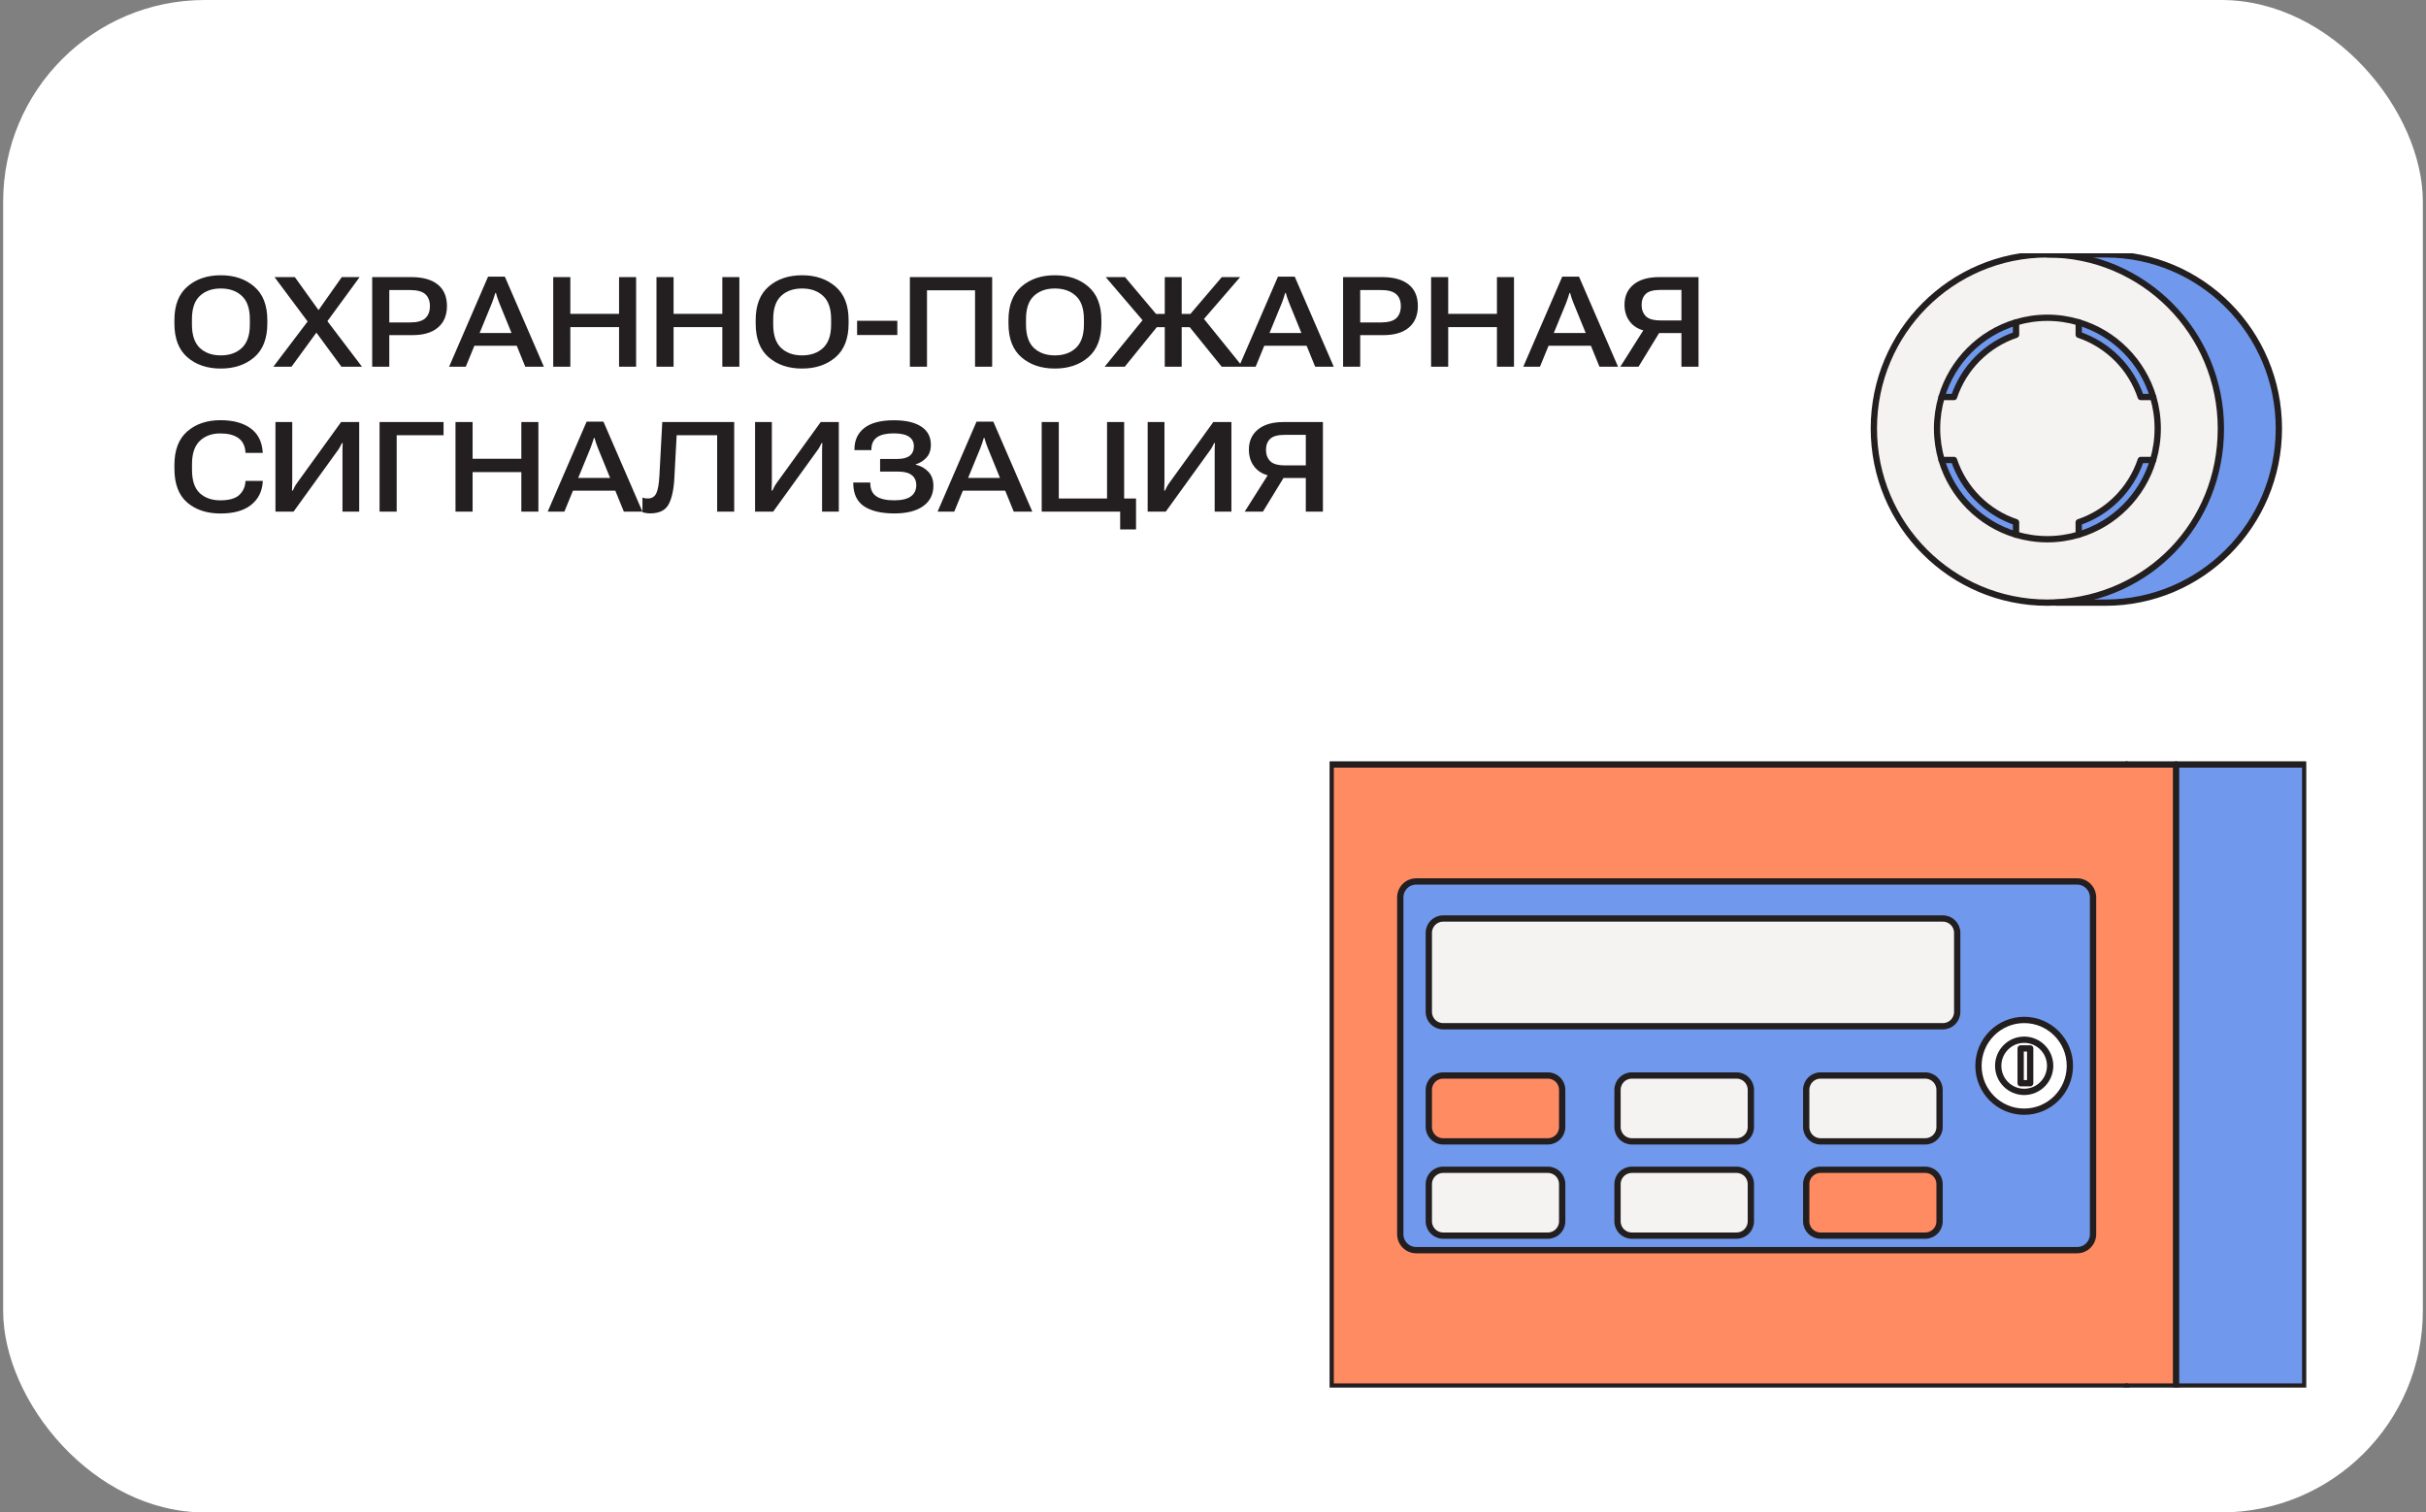 <svg width="385" height="240" viewBox="0 0 385 240" fill="none" xmlns="http://www.w3.org/2000/svg">
<rect x="0" y="0" width="385" height="240" fill="#808080" stroke="none"/>
<rect x="0.5" width="384" height="240" rx="32" fill="white"/>
<path d="M27.678 51.335V50.798C27.678 48.428 28.368 46.651 29.748 45.466C31.128 44.275 32.893 43.679 35.041 43.679C37.183 43.679 38.947 44.275 40.334 45.466C41.727 46.651 42.424 48.428 42.424 50.798V51.335C42.424 53.725 41.727 55.515 40.334 56.706C38.947 57.891 37.183 58.484 35.041 58.484C32.893 58.484 31.128 57.891 29.748 56.706C28.368 55.515 27.678 53.725 27.678 51.335ZM30.461 51.501C30.461 53.181 30.878 54.418 31.711 55.212C32.551 56 33.661 56.394 35.041 56.394C36.421 56.394 37.535 56 38.381 55.212C39.227 54.418 39.65 53.181 39.65 51.501V50.652C39.65 48.972 39.227 47.742 38.381 46.96C37.541 46.173 36.428 45.779 35.041 45.779C33.661 45.779 32.551 46.173 31.711 46.96C30.878 47.742 30.461 48.969 30.461 50.642V51.501ZM43.381 58.191L49.406 50.242L49.836 50.222L54.24 43.972H57.072L51.428 51.687L50.988 51.716L46.262 58.191H43.381ZM43.566 43.972H46.789L51.252 50.183L51.379 50.203L57.443 58.191H54.182L49.455 51.755L49.357 51.736L43.566 43.972ZM59.065 58.191V43.972H65.266C67.095 43.972 68.495 44.363 69.465 45.144C70.441 45.925 70.93 47.068 70.93 48.572C70.93 50.043 70.445 51.186 69.475 51.999C68.505 52.813 67.098 53.207 65.256 53.181H61.779V58.191H59.065ZM61.779 51.169H65.022C66.193 51.169 67.02 50.945 67.502 50.495C67.984 50.04 68.225 49.402 68.225 48.581C68.225 47.755 67.984 47.123 67.502 46.687C67.02 46.244 66.193 46.023 65.022 46.023H61.779V51.169ZM71.272 58.191L77.453 43.904H80.119L86.311 58.191H83.361L79.25 48.113C79.126 47.82 79.022 47.54 78.938 47.273C78.853 46.999 78.775 46.739 78.703 46.492H78.606C78.527 46.739 78.446 46.999 78.361 47.273C78.277 47.546 78.176 47.826 78.059 48.113L73.918 58.191H71.272ZM74.133 54.861L74.894 52.839H82.551L83.312 54.861H74.133ZM87.795 58.191V43.972H90.51V49.802H98.244V43.972H100.949V58.191H98.244V51.912H90.51V58.191H87.795ZM104.182 58.191V43.972H106.896V49.802H114.631V43.972H117.336V58.191H114.631V51.912H106.896V58.191H104.182ZM119.924 51.335V50.798C119.924 48.428 120.614 46.651 121.994 45.466C123.374 44.275 125.139 43.679 127.287 43.679C129.429 43.679 131.193 44.275 132.58 45.466C133.973 46.651 134.67 48.428 134.67 50.798V51.335C134.67 53.725 133.973 55.515 132.58 56.706C131.193 57.891 129.429 58.484 127.287 58.484C125.139 58.484 123.374 57.891 121.994 56.706C120.614 55.515 119.924 53.725 119.924 51.335ZM122.707 51.501C122.707 53.181 123.124 54.418 123.957 55.212C124.797 56 125.907 56.394 127.287 56.394C128.667 56.394 129.781 56 130.627 55.212C131.473 54.418 131.896 53.181 131.896 51.501V50.652C131.896 48.972 131.473 47.742 130.627 46.96C129.787 46.173 128.674 45.779 127.287 45.779C125.907 45.779 124.797 46.173 123.957 46.96C123.124 47.742 122.707 48.969 122.707 50.642V51.501ZM136.018 53.162V50.906H142.404V53.162H136.018ZM144.396 58.191V43.972H157.453V58.191H154.738V46.062H147.111V58.191H144.396ZM160.041 51.335V50.798C160.041 48.428 160.731 46.651 162.111 45.466C163.492 44.275 165.256 43.679 167.404 43.679C169.546 43.679 171.311 44.275 172.697 45.466C174.09 46.651 174.787 48.428 174.787 50.798V51.335C174.787 53.725 174.09 55.515 172.697 56.706C171.311 57.891 169.546 58.484 167.404 58.484C165.256 58.484 163.492 57.891 162.111 56.706C160.731 55.515 160.041 53.725 160.041 51.335ZM162.824 51.501C162.824 53.181 163.241 54.418 164.074 55.212C164.914 56 166.024 56.394 167.404 56.394C168.785 56.394 169.898 56 170.744 55.212C171.59 54.418 172.014 53.181 172.014 51.501V50.652C172.014 48.972 171.59 47.742 170.744 46.96C169.904 46.173 168.791 45.779 167.404 45.779C166.024 45.779 164.914 46.173 164.074 46.96C163.241 47.742 162.824 48.969 162.824 50.642V51.501ZM184.846 58.191V43.972H187.531V58.191H184.846ZM193.879 58.191L188.381 51.394L190.51 49.919L197.199 58.191H193.879ZM186.193 49.812H188.918L193.898 43.972H196.809L189.934 51.921H186.193V49.812ZM175.305 58.191L182.014 49.958L184.006 51.394L178.498 58.191H175.305ZM186.193 49.812V51.921H182.268L175.471 43.972H178.537L183.459 49.812H186.193ZM196.623 58.191L202.805 43.904H205.471L211.662 58.191H208.713L204.602 48.113C204.478 47.82 204.374 47.54 204.289 47.273C204.204 46.999 204.126 46.739 204.055 46.492H203.957C203.879 46.739 203.798 46.999 203.713 47.273C203.628 47.546 203.527 47.826 203.41 48.113L199.27 58.191H196.623ZM199.484 54.861L200.246 52.839H207.902L208.664 54.861H199.484ZM213.146 58.191V43.972H219.348C221.177 43.972 222.577 44.363 223.547 45.144C224.523 45.925 225.012 47.068 225.012 48.572C225.012 50.043 224.527 51.186 223.557 51.999C222.587 52.813 221.18 53.207 219.338 53.181H215.861V58.191H213.146ZM215.861 51.169H219.104C220.275 51.169 221.102 50.945 221.584 50.495C222.066 50.04 222.307 49.402 222.307 48.581C222.307 47.755 222.066 47.123 221.584 46.687C221.102 46.244 220.275 46.023 219.104 46.023H215.861V51.169ZM227.111 58.191V43.972H229.826V49.802H237.561V43.972H240.266V58.191H237.561V51.912H229.826V58.191H227.111ZM241.74 58.191L247.922 43.904H250.588L256.779 58.191H253.83L249.719 48.113C249.595 47.82 249.491 47.54 249.406 47.273C249.322 46.999 249.243 46.739 249.172 46.492H249.074C248.996 46.739 248.915 46.999 248.83 47.273C248.745 47.546 248.645 47.826 248.527 48.113L244.387 58.191H241.74ZM244.602 54.861L245.363 52.839H253.02L253.781 54.861H244.602ZM269.553 58.191H266.838V52.849H262.121L261.633 52.595C260.396 52.432 259.449 51.97 258.791 51.208C258.133 50.447 257.805 49.493 257.805 48.347C257.805 47.006 258.283 45.941 259.24 45.154C260.204 44.366 261.561 43.972 263.312 43.972H269.553V58.191ZM266.838 50.847V46.003H263.537C262.398 46.003 261.61 46.218 261.174 46.648C260.738 47.071 260.52 47.647 260.52 48.376C260.52 49.112 260.738 49.708 261.174 50.163C261.61 50.619 262.398 50.847 263.537 50.847H266.838ZM260.031 58.191H257.141L261.271 51.658H264.025L260.031 58.191ZM27.678 74.355V73.808C27.678 71.419 28.358 69.635 29.719 68.457C31.079 67.272 32.834 66.679 34.982 66.679C36.968 66.679 38.55 67.099 39.728 67.939C40.907 68.772 41.558 70.013 41.682 71.66L41.701 71.865H38.957L38.947 71.65C38.856 70.667 38.469 69.944 37.785 69.482C37.108 69.013 36.164 68.779 34.953 68.779C33.612 68.779 32.528 69.176 31.701 69.97C30.881 70.764 30.471 71.982 30.471 73.623V74.54C30.471 76.253 30.881 77.49 31.701 78.251C32.528 79.013 33.612 79.394 34.953 79.394C36.307 79.394 37.29 79.13 37.902 78.603C38.514 78.069 38.863 77.373 38.947 76.513L38.957 76.308H41.701L41.691 76.523C41.581 78.046 40.956 79.254 39.816 80.146C38.684 81.038 37.075 81.484 34.992 81.484C32.831 81.484 31.07 80.904 29.709 79.746C28.355 78.58 27.678 76.783 27.678 74.355ZM57.004 81.191H54.348V71.669C54.348 71.461 54.351 71.233 54.357 70.986C54.364 70.732 54.374 70.504 54.387 70.302H54.27C54.172 70.498 54.074 70.69 53.977 70.878C53.885 71.067 53.755 71.272 53.586 71.494L46.584 81.191H43.713V66.972H46.379V76.484C46.379 76.686 46.372 76.91 46.359 77.158C46.353 77.405 46.346 77.633 46.34 77.841H46.477C46.548 77.678 46.636 77.493 46.74 77.285C46.851 77.076 46.978 76.871 47.121 76.669L54.133 66.972H57.004V81.191ZM60.236 81.191V66.972H70.393V69.062H62.951V81.191H60.236ZM72.287 81.191V66.972H75.002V72.802H82.736V66.972H85.441V81.191H82.736V74.912H75.002V81.191H72.287ZM86.916 81.191L93.098 66.904H95.764L101.955 81.191H99.006L94.894 71.113C94.771 70.82 94.667 70.54 94.582 70.273C94.497 69.999 94.419 69.739 94.348 69.492H94.25C94.172 69.739 94.091 69.999 94.006 70.273C93.921 70.546 93.82 70.826 93.703 71.113L89.562 81.191H86.916ZM89.777 77.861L90.539 75.839H98.195L98.957 77.861H89.777ZM105.1 66.972H116.516V81.191H113.811V69.062H107.385L107.023 75.781C106.932 77.643 106.63 79.055 106.115 80.019C105.601 80.983 104.624 81.464 103.186 81.464C102.964 81.464 102.753 81.448 102.551 81.415C102.349 81.389 102.15 81.341 101.955 81.269V78.964C102.105 79.016 102.245 79.052 102.375 79.072C102.512 79.091 102.652 79.101 102.795 79.101C103.439 79.101 103.892 78.828 104.152 78.281C104.413 77.734 104.579 76.783 104.65 75.429L105.1 66.972ZM133.117 81.191H130.461V71.669C130.461 71.461 130.464 71.233 130.471 70.986C130.477 70.732 130.487 70.504 130.5 70.302H130.383C130.285 70.498 130.188 70.69 130.09 70.878C129.999 71.067 129.868 71.272 129.699 71.494L122.697 81.191H119.826V66.972H122.492V76.484C122.492 76.686 122.486 76.91 122.473 77.158C122.466 77.405 122.46 77.633 122.453 77.841H122.59C122.661 77.678 122.749 77.493 122.854 77.285C122.964 77.076 123.091 76.871 123.234 76.669L130.246 66.972H133.117V81.191ZM141.896 79.394C143.101 79.394 143.986 79.186 144.553 78.769C145.119 78.352 145.406 77.763 145.412 77.001C145.412 76.298 145.171 75.761 144.689 75.39C144.214 75.019 143.488 74.833 142.512 74.833H139.67V72.832H142.346C143.264 72.832 143.941 72.659 144.377 72.314C144.813 71.969 145.031 71.468 145.031 70.81C145.031 70.152 144.771 69.648 144.25 69.296C143.729 68.945 142.919 68.769 141.818 68.769C140.66 68.769 139.784 68.974 139.191 69.384C138.599 69.794 138.299 70.426 138.293 71.279V71.425H135.598V71.288C135.604 69.843 136.128 68.717 137.17 67.91C138.218 67.096 139.781 66.689 141.857 66.689C143.739 66.689 145.188 67.024 146.203 67.695C147.219 68.359 147.727 69.319 147.727 70.576C147.727 71.428 147.492 72.109 147.023 72.617C146.561 73.124 145.988 73.483 145.305 73.691V73.73C146.138 73.925 146.815 74.306 147.336 74.873C147.863 75.432 148.127 76.168 148.127 77.079C148.127 78.466 147.583 79.547 146.496 80.322C145.415 81.09 143.895 81.474 141.936 81.474C139.859 81.474 138.254 81.097 137.121 80.341C135.995 79.586 135.425 78.375 135.412 76.708V76.572H138.107L138.117 76.699C138.117 77.63 138.433 78.313 139.064 78.749C139.696 79.179 140.64 79.394 141.896 79.394ZM148.791 81.191L154.973 66.904H157.639L163.83 81.191H160.881L156.77 71.113C156.646 70.82 156.542 70.54 156.457 70.273C156.372 69.999 156.294 69.739 156.223 69.492H156.125C156.047 69.739 155.965 69.999 155.881 70.273C155.796 70.546 155.695 70.826 155.578 71.113L151.438 81.191H148.791ZM151.652 77.861L152.414 75.839H160.07L160.832 77.861H151.652ZM177.766 84.013V81.191H165.314V66.972H168.029V79.101H175.686V66.972H178.4V79.101H180.285V84.013H177.766ZM195.422 81.191H192.766V71.669C192.766 71.461 192.769 71.233 192.775 70.986C192.782 70.732 192.792 70.504 192.805 70.302H192.688C192.59 70.498 192.492 70.69 192.395 70.878C192.303 71.067 192.173 71.272 192.004 71.494L185.002 81.191H182.131V66.972H184.797V76.484C184.797 76.686 184.79 76.91 184.777 77.158C184.771 77.405 184.764 77.633 184.758 77.841H184.895C184.966 77.678 185.054 77.493 185.158 77.285C185.269 77.076 185.396 76.871 185.539 76.669L192.551 66.972H195.422V81.191ZM209.943 81.191H207.229V75.849H202.512L202.023 75.595C200.786 75.432 199.839 74.97 199.182 74.208C198.524 73.447 198.195 72.493 198.195 71.347C198.195 70.006 198.674 68.942 199.631 68.154C200.594 67.366 201.952 66.972 203.703 66.972H209.943V81.191ZM207.229 73.847V69.003H203.928C202.788 69.003 202.001 69.218 201.564 69.648C201.128 70.071 200.91 70.647 200.91 71.376C200.91 72.112 201.128 72.708 201.564 73.163C202.001 73.619 202.788 73.847 203.928 73.847H207.229ZM200.422 81.191H197.531L201.662 74.658H204.416L200.422 81.191Z" fill="#231F20"/>
<g clip-path="url(#clip0_9859_21948)">
<path d="M341.699 72.988C340.017 78.671 335.545 83.158 329.883 84.843V82.871C334.516 81.314 338.183 77.634 339.734 72.988H341.699Z" fill="#7099ED"/>
<path d="M310.09 72.988C311.641 77.634 315.308 81.314 319.941 82.871V84.843C314.279 83.158 309.807 78.671 308.125 72.988H310.09Z" fill="#7099ED"/>
<path d="M319.941 51.151V53.12C315.308 54.68 311.648 58.354 310.093 63.003H308.125C309.807 57.32 314.279 52.833 319.941 51.151Z" fill="#7099ED"/>
<path d="M329.883 51.151C335.545 52.833 340.017 57.32 341.699 63.003H339.731C338.18 58.354 334.516 54.68 329.883 53.12V51.151Z" fill="#7099ED"/>
<path d="M329.888 53.12C334.521 54.68 338.185 58.354 339.736 63.003H341.704C342.172 64.587 342.424 66.262 342.424 67.994C342.424 69.726 342.172 71.401 341.704 72.988H339.739C338.188 77.634 334.521 81.314 329.888 82.871V84.843C328.31 85.312 326.641 85.566 324.915 85.566C323.189 85.566 321.52 85.312 319.942 84.843V82.871C315.31 81.314 311.642 77.634 310.091 72.988H308.126C307.659 71.401 307.406 69.726 307.406 67.994C307.406 66.262 307.659 64.587 308.126 63.003H310.095C311.649 58.354 315.31 54.68 319.942 53.12V51.151C321.52 50.679 323.189 50.425 324.915 50.425C326.641 50.425 328.31 50.679 329.888 51.151V53.12Z" fill="#F4F3F1"/>
<path d="M324.91 40.36C340.118 40.36 352.449 52.735 352.449 67.997C352.449 83.259 340.851 94.882 326.276 95.597C325.825 95.621 325.368 95.631 324.91 95.631C309.703 95.631 297.375 83.259 297.375 67.997C297.375 52.735 309.703 40.36 324.91 40.36ZM342.419 67.994C342.419 66.262 342.167 64.587 341.699 63.003C340.017 57.32 335.545 52.833 329.883 51.151C328.305 50.679 326.636 50.425 324.91 50.425C323.184 50.425 321.515 50.679 319.937 51.151C314.275 52.833 309.804 57.32 308.121 63.003C307.654 64.587 307.401 66.262 307.401 67.994C307.401 69.726 307.654 71.401 308.121 72.988C309.804 78.671 314.275 83.158 319.937 84.843C321.515 85.312 323.184 85.566 324.91 85.566C326.636 85.566 328.305 85.312 329.883 84.843C335.545 83.158 340.017 78.671 341.699 72.988C342.167 71.401 342.419 69.726 342.419 67.994Z" fill="#F4F3F1"/>
<path d="M334.116 40.36C349.324 40.36 361.651 52.735 361.651 67.997C361.651 83.259 349.324 95.631 334.116 95.631H326.28V95.597C340.855 94.882 352.453 82.8 352.453 67.997C352.453 53.194 340.122 40.36 324.914 40.36H334.116Z" fill="#7099ED"/>
<path d="M247.913 187.897V193.806C247.913 195.059 246.9 196.075 245.649 196.075H229.011C227.763 196.075 226.75 195.059 226.75 193.806V187.897C226.75 186.644 227.763 185.628 229.011 185.628H245.649C246.9 185.628 247.913 186.644 247.913 187.897Z" fill="#F4F3F1"/>
<path d="M277.858 187.897V193.806C277.858 195.059 276.845 196.075 275.594 196.075H258.956C257.708 196.075 256.695 195.059 256.695 193.806V187.897C256.695 186.644 257.708 185.628 258.956 185.628H275.594C276.845 185.628 277.858 186.644 277.858 187.897Z" fill="#F4F3F1"/>
<path d="M277.858 172.939V178.844C277.858 180.097 276.845 181.117 275.594 181.117H258.956C257.708 181.117 256.695 180.097 256.695 178.844V172.939C256.695 171.683 257.708 170.666 258.956 170.666H275.594C276.845 170.666 277.858 171.683 277.858 172.939Z" fill="#F4F3F1"/>
<path d="M307.803 172.939V178.844C307.803 180.097 306.791 181.117 305.542 181.117H288.902C287.653 181.117 286.641 180.097 286.641 178.844V172.939C286.641 171.683 287.653 170.666 288.902 170.666H305.542C306.791 170.666 307.803 171.683 307.803 172.939Z" fill="#F4F3F1"/>
<path d="M332.161 142.411V195.846C332.161 197.247 331.027 198.381 329.631 198.381H224.746C223.349 198.381 222.219 197.247 222.219 195.846V142.411C222.219 141.009 223.349 139.875 224.746 139.875H329.631C331.027 139.875 332.161 141.009 332.161 142.411ZM328.484 169.13C328.484 165.108 325.237 161.85 321.23 161.85C317.223 161.85 313.976 165.108 313.976 169.13C313.976 173.151 317.223 176.41 321.23 176.41C325.237 176.41 328.484 173.148 328.484 169.13ZM310.598 160.58V148.023C310.598 146.77 309.585 145.754 308.334 145.754H229.005C227.757 145.754 226.744 146.77 226.744 148.023V160.58C226.744 161.833 227.757 162.849 229.005 162.849H308.334C309.585 162.849 310.598 161.833 310.598 160.58ZM307.802 193.806V187.897C307.802 186.644 306.789 185.628 305.541 185.628H288.9C287.652 185.628 286.639 186.644 286.639 187.897V193.806C286.639 195.059 287.652 196.075 288.9 196.075H305.541C306.789 196.075 307.802 195.059 307.802 193.806ZM307.802 178.844V172.939C307.802 171.683 306.789 170.666 305.541 170.666H288.9C287.652 170.666 286.639 171.683 286.639 172.939V178.844C286.639 180.097 287.652 181.117 288.9 181.117H305.541C306.789 181.117 307.802 180.097 307.802 178.844ZM277.854 193.806V187.897C277.854 186.644 276.842 185.628 275.59 185.628H258.953C257.704 185.628 256.692 186.644 256.692 187.897V193.806C256.692 195.059 257.704 196.075 258.953 196.075H275.59C276.842 196.075 277.854 195.059 277.854 193.806ZM277.854 178.844V172.939C277.854 171.683 276.842 170.666 275.59 170.666H258.953C257.704 170.666 256.692 171.683 256.692 172.939V178.844C256.692 180.097 257.704 181.117 258.953 181.117H275.59C276.842 181.117 277.854 180.097 277.854 178.844ZM247.907 193.806V187.897C247.907 186.644 246.894 185.628 245.643 185.628H229.005C227.757 185.628 226.744 186.644 226.744 187.897V193.806C226.744 195.059 227.757 196.075 229.005 196.075H245.643C246.894 196.075 247.907 195.059 247.907 193.806ZM247.907 178.844V172.939C247.907 171.683 246.894 170.666 245.643 170.666H229.005C227.757 170.666 226.744 171.683 226.744 172.939V178.844C226.744 180.097 227.757 181.117 229.005 181.117H245.643C246.894 181.117 247.907 180.097 247.907 178.844Z" fill="#7099ED"/>
<path d="M365.833 121.31H345.336V220.022H365.833V121.31Z" fill="#7099ED"/>
<path d="M310.604 148.023V160.58C310.604 161.833 309.591 162.849 308.34 162.849H229.011C227.763 162.849 226.75 161.833 226.75 160.58V148.023C226.75 146.77 227.763 145.754 229.011 145.754H308.34C309.591 145.754 310.604 146.77 310.604 148.023Z" fill="#F4F3F1"/>
<path d="M247.913 172.939V178.844C247.913 180.097 246.9 181.117 245.649 181.117H229.011C227.763 181.117 226.75 180.097 226.75 178.844V172.939C226.75 171.683 227.763 170.666 229.011 170.666H245.649C246.9 170.666 247.913 171.683 247.913 172.939Z" fill="#FF8B63"/>
<path d="M305.542 185.628H288.902C287.653 185.628 286.641 186.644 286.641 187.897V193.806C286.641 195.059 287.653 196.075 288.902 196.075H305.542C306.791 196.075 307.803 195.059 307.803 193.806V187.897C307.803 186.644 306.791 185.628 305.542 185.628Z" fill="#FF8B63"/>
<path d="M345.339 121.31V220.022H211.172V121.31H345.339ZM332.163 195.846V142.411C332.163 141.009 331.029 139.875 329.633 139.875H224.748C223.351 139.875 222.221 141.009 222.221 142.411V195.846C222.221 197.247 223.351 198.381 224.748 198.381H329.633C331.029 198.381 332.163 197.247 332.163 195.846Z" fill="#FF8B63"/>
<path d="M345.336 121.31V220.022" stroke="#231F20" stroke-linecap="round" stroke-linejoin="round"/>
<path d="M337.486 220.022H211.172V121.31H337.486" stroke="#231F20" stroke-linecap="round" stroke-linejoin="round"/>
<path d="M337.484 121.31H345.337H365.834V220.022H345.337H337.484" stroke="#231F20" stroke-linecap="round" stroke-linejoin="round"/>
<path d="M329.631 198.381H224.746C223.349 198.381 222.219 197.247 222.219 195.846V142.411C222.219 141.009 223.349 139.875 224.746 139.875H329.631C331.027 139.875 332.161 141.009 332.161 142.411V195.846C332.161 197.247 331.027 198.381 329.631 198.381Z" stroke="#231F20" stroke-linecap="round" stroke-linejoin="round"/>
<path d="M308.34 162.849H229.011C227.763 162.849 226.75 161.833 226.75 160.58V148.023C226.75 146.77 227.763 145.754 229.011 145.754H308.34C309.591 145.754 310.604 146.77 310.604 148.023V160.58C310.604 161.833 309.591 162.849 308.34 162.849Z" stroke="#231F20" stroke-linecap="round" stroke-linejoin="round"/>
<path d="M245.649 181.117H229.011C227.763 181.117 226.75 180.097 226.75 178.844V172.939C226.75 171.683 227.763 170.666 229.011 170.666H245.649C246.9 170.666 247.913 171.683 247.913 172.939V178.844C247.913 180.097 246.9 181.117 245.649 181.117Z" stroke="#231F20" stroke-linecap="round" stroke-linejoin="round"/>
<path d="M275.594 181.117H258.956C257.708 181.117 256.695 180.097 256.695 178.844V172.939C256.695 171.683 257.708 170.666 258.956 170.666H275.594C276.845 170.666 277.858 171.683 277.858 172.939V178.844C277.858 180.097 276.845 181.117 275.594 181.117Z" stroke="#231F20" stroke-linecap="round" stroke-linejoin="round"/>
<path d="M305.542 181.117H288.902C287.653 181.117 286.641 180.097 286.641 178.844V172.939C286.641 171.683 287.653 170.666 288.902 170.666H305.542C306.791 170.666 307.803 171.683 307.803 172.939V178.844C307.803 180.097 306.791 181.117 305.542 181.117Z" stroke="#231F20" stroke-linecap="round" stroke-linejoin="round"/>
<path d="M245.649 196.075H229.011C227.763 196.075 226.75 195.059 226.75 193.806V187.897C226.75 186.644 227.763 185.628 229.011 185.628H245.649C246.9 185.628 247.913 186.644 247.913 187.897V193.806C247.913 195.059 246.9 196.075 245.649 196.075Z" stroke="#231F20" stroke-linecap="round" stroke-linejoin="round"/>
<path d="M275.594 196.075H258.956C257.708 196.075 256.695 195.059 256.695 193.806V187.897C256.695 186.644 257.708 185.628 258.956 185.628H275.594C276.845 185.628 277.858 186.644 277.858 187.897V193.806C277.858 195.059 276.845 196.075 275.594 196.075Z" stroke="#231F20" stroke-linecap="round" stroke-linejoin="round"/>
<path d="M305.542 185.628H288.902C287.653 185.628 286.641 186.644 286.641 187.897V193.806C286.641 195.059 287.653 196.075 288.902 196.075H305.542C306.791 196.075 307.803 195.059 307.803 193.806V187.897C307.803 186.644 306.791 185.628 305.542 185.628Z" stroke="#231F20" stroke-linecap="round" stroke-linejoin="round"/>
<path d="M321.23 176.41C325.237 176.41 328.484 173.15 328.484 169.13C328.484 165.109 325.237 161.85 321.23 161.85C317.224 161.85 313.977 165.109 313.977 169.13C313.977 173.15 317.224 176.41 321.23 176.41Z" stroke="#231F20" stroke-linecap="round" stroke-linejoin="round"/>
<path d="M325.352 169.13C325.352 171.412 323.509 173.266 321.231 173.266C318.953 173.266 317.109 171.412 317.109 169.13C317.109 166.847 318.953 164.99 321.231 164.99C323.509 164.99 325.352 166.844 325.352 169.13Z" stroke="#231F20" stroke-linecap="round" stroke-linejoin="round"/>
<path d="M322.183 166.368H320.672V171.889H322.183V166.368Z" stroke="#231F20" stroke-linecap="round" stroke-linejoin="round"/>
<path d="M324.91 40.36C340.118 40.36 352.449 52.735 352.449 67.997C352.449 83.259 340.851 94.882 326.276 95.597C325.825 95.621 325.368 95.631 324.91 95.631C309.703 95.631 297.375 83.259 297.375 67.997C297.375 52.735 309.703 40.36 324.91 40.36Z" stroke="#231F20" stroke-linecap="round" stroke-linejoin="round"/>
<path d="M329.883 84.843C335.545 83.158 340.017 78.671 341.699 72.988" stroke="#231F20" stroke-linecap="round" stroke-linejoin="round"/>
<path d="M308.125 72.988C309.807 78.671 314.279 83.158 319.941 84.843" stroke="#231F20" stroke-linecap="round" stroke-linejoin="round"/>
<path d="M341.699 63.003C340.017 57.32 335.545 52.833 329.883 51.151" stroke="#231F20" stroke-linecap="round" stroke-linejoin="round"/>
<path d="M319.941 51.151C314.279 52.833 309.807 57.32 308.125 63.003" stroke="#231F20" stroke-linecap="round" stroke-linejoin="round"/>
<path d="M324.914 40.36H334.116C349.324 40.36 361.651 52.735 361.651 67.997C361.651 83.259 349.324 95.631 334.116 95.631H326.28" stroke="#231F20" stroke-linecap="round" stroke-linejoin="round"/>
<path d="M341.704 63.003C342.172 64.587 342.424 66.262 342.424 67.994C342.424 69.726 342.172 71.401 341.704 72.988H339.739C338.188 77.634 334.521 81.314 329.888 82.871V84.843C328.31 85.312 326.641 85.566 324.915 85.566C323.189 85.566 321.52 85.312 319.942 84.843V82.871C315.31 81.314 311.642 77.634 310.091 72.988H308.126C307.659 71.401 307.406 69.726 307.406 67.994C307.406 66.262 307.659 64.587 308.126 63.003H310.095C311.649 58.354 315.31 54.68 319.942 53.12V51.151C321.52 50.679 323.189 50.425 324.915 50.425C326.641 50.425 328.31 50.679 329.888 51.151V53.12C334.521 54.68 338.185 58.354 339.736 63.003H341.704Z" stroke="#231F20" stroke-linecap="round" stroke-linejoin="round"/>
</g>
<defs>
<clipPath id="clip0_9859_21948">
<rect width="155" height="180" fill="white" transform="translate(211 40.191)"/>
</clipPath>
</defs>
</svg>
